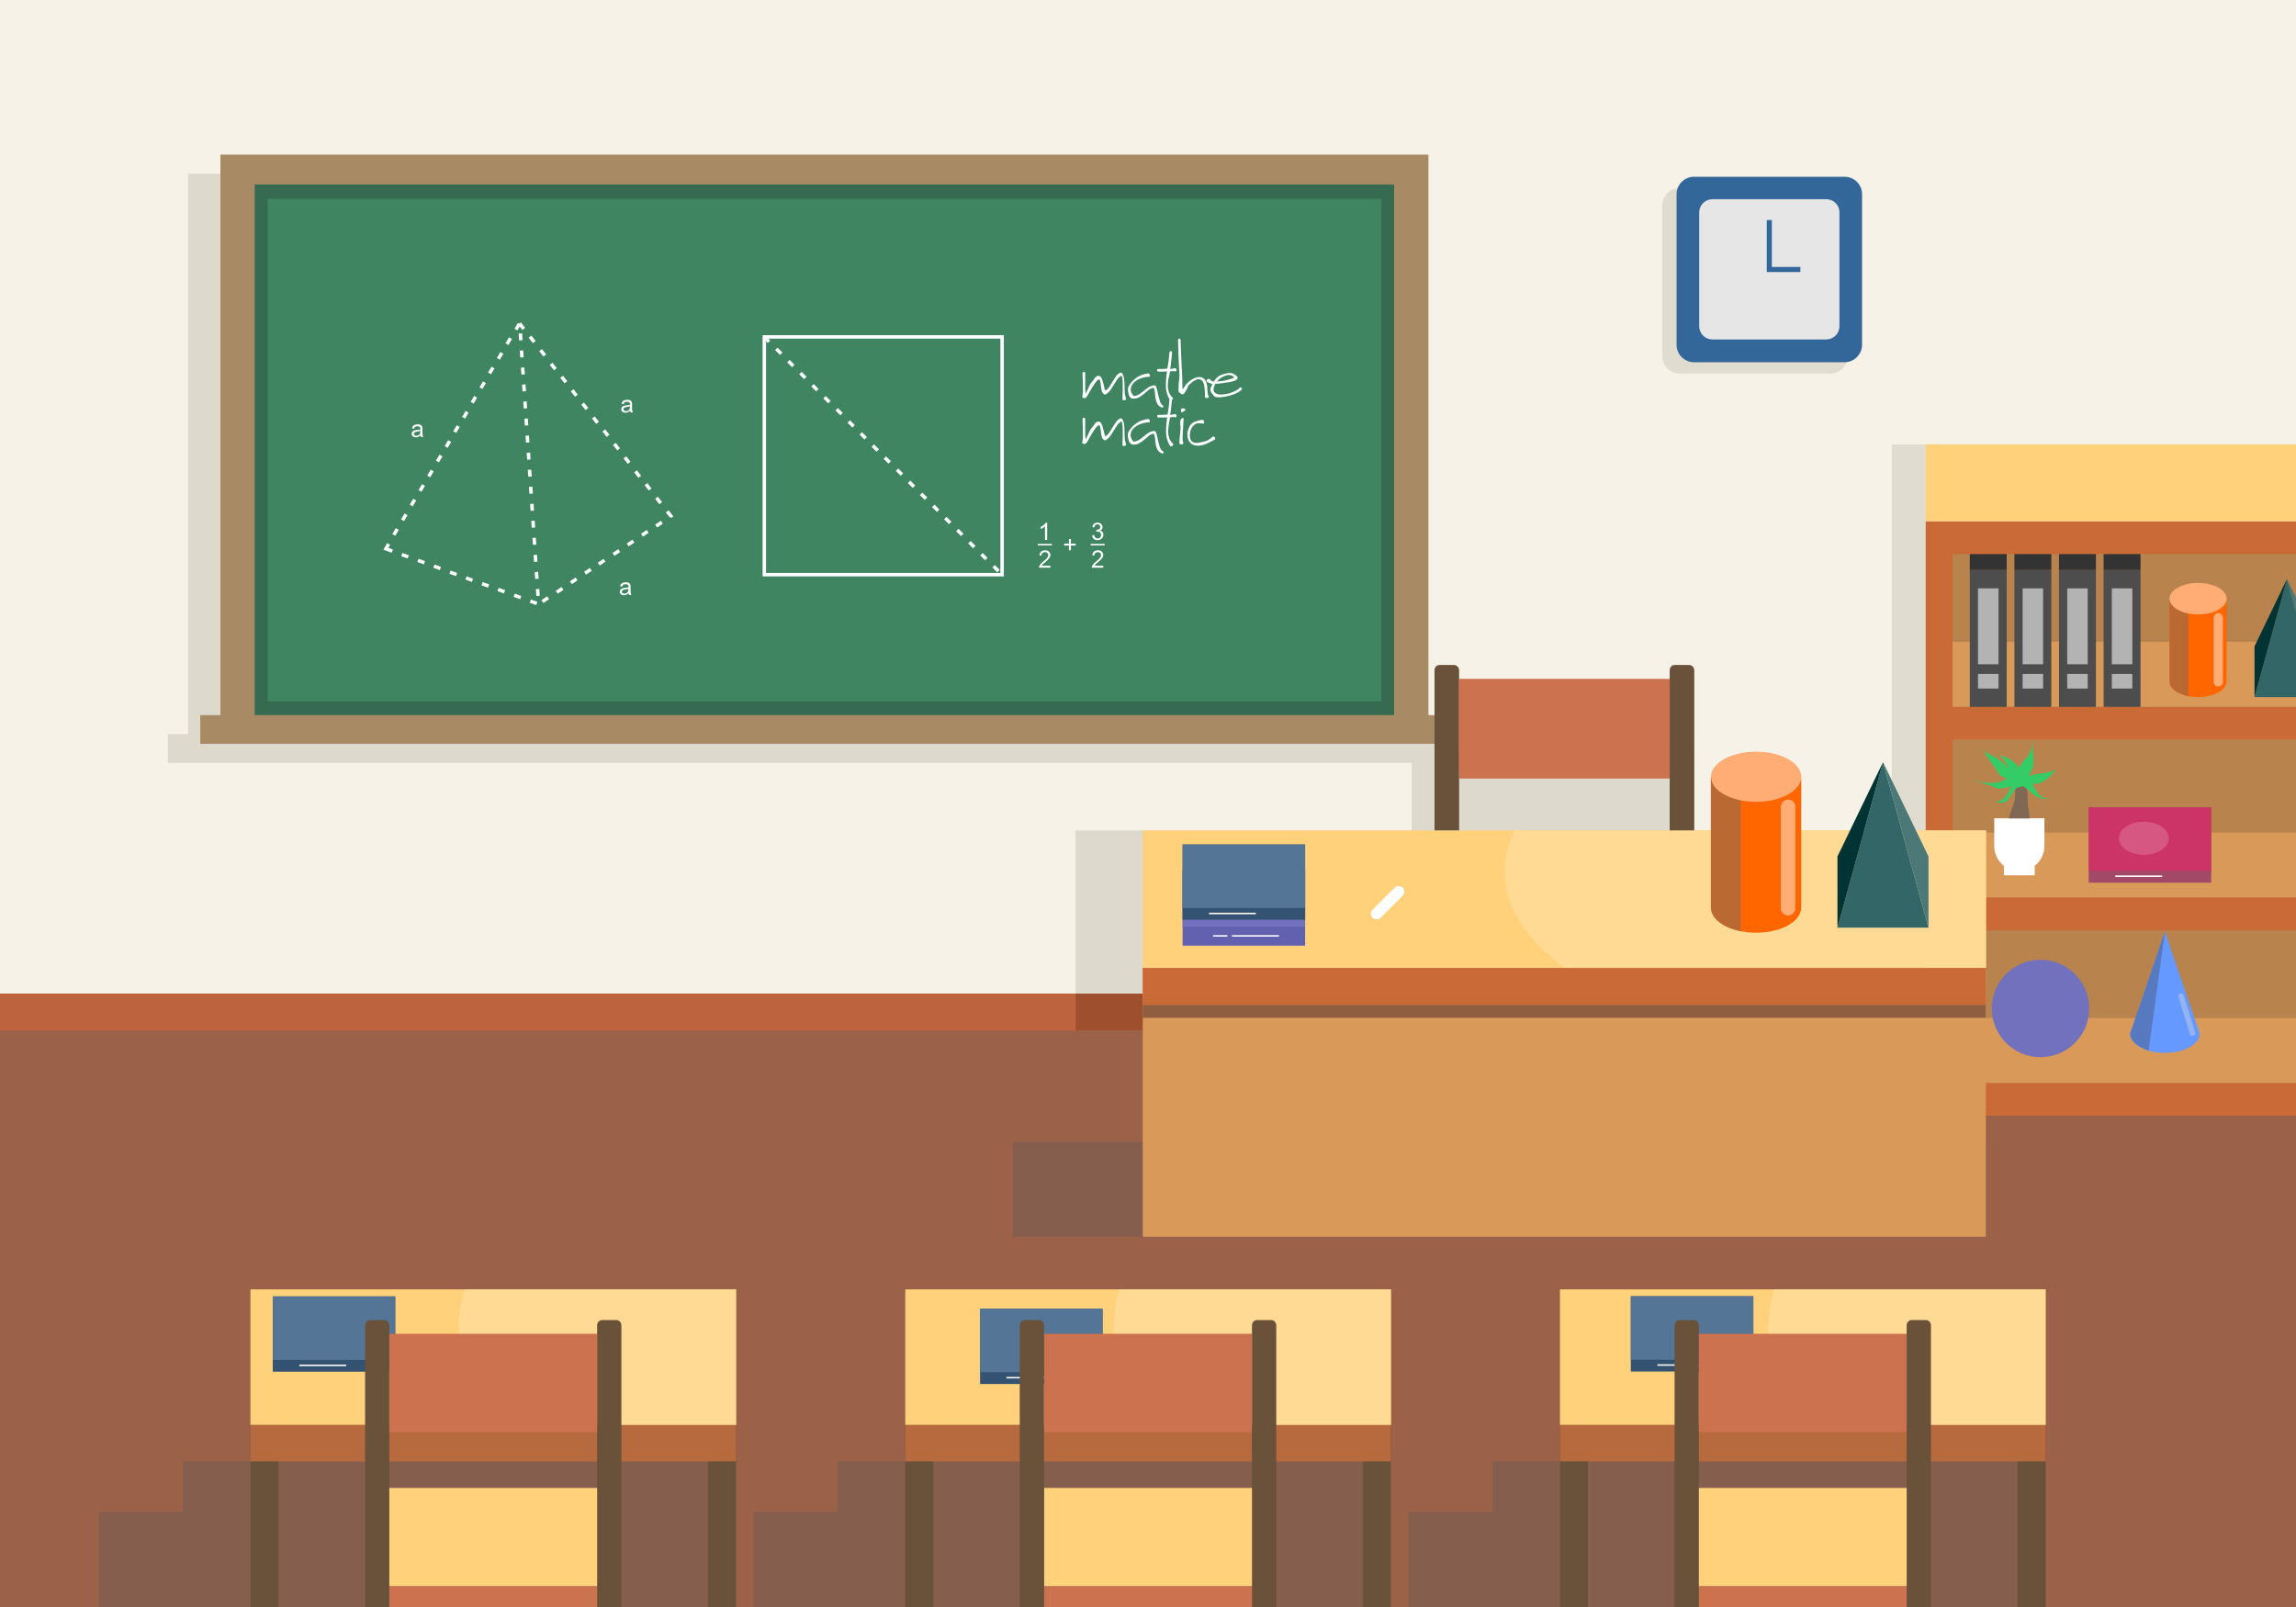 <?xml version="1.0" encoding="utf-8"?>
<!-- Generator: Adobe Illustrator 21.0.0, SVG Export Plug-In . SVG Version: 6.00 Build 0)  -->
<svg version="1.1" id="Layer_1" xmlns="http://www.w3.org/2000/svg" xmlns:xlink="http://www.w3.org/1999/xlink" x="0px" y="0px"
	 width="1400px" height="980px" viewBox="0 0 1400 980" style="enable-background:new 0 0 1400 980;" xml:space="preserve">
<style type="text/css">
	.st0{fill-rule:evenodd;clip-rule:evenodd;fill:#F6F2E7;}
	.st1{fill-rule:evenodd;clip-rule:evenodd;fill:#E0DCD0;}
	.st2{fill-rule:evenodd;clip-rule:evenodd;fill:#BD643E;}
	.st3{fill-rule:evenodd;clip-rule:evenodd;fill:#9E4F2E;}
	.st4{fill-rule:evenodd;clip-rule:evenodd;fill:#9B6149;}
	.st5{fill-rule:evenodd;clip-rule:evenodd;fill:#855E4D;}
	.st6{fill-rule:evenodd;clip-rule:evenodd;fill:#DED9CD;}
	.st7{fill-rule:evenodd;clip-rule:evenodd;fill:#A88B65;}
	.st8{fill-rule:evenodd;clip-rule:evenodd;fill:#376B51;}
	.st9{fill-rule:evenodd;clip-rule:evenodd;fill:#3F8562;}
	.st10{fill-rule:evenodd;clip-rule:evenodd;fill:#FFFFFF;}
	.st11{fill-rule:evenodd;clip-rule:evenodd;fill:#69513A;}
	.st12{fill-rule:evenodd;clip-rule:evenodd;fill:#FFD17B;}
	.st13{fill-rule:evenodd;clip-rule:evenodd;fill:#FFDA94;}
	.st14{fill-rule:evenodd;clip-rule:evenodd;fill:#B76A3E;}
	.st15{fill-rule:evenodd;clip-rule:evenodd;fill:#345373;}
	.st16{fill-rule:evenodd;clip-rule:evenodd;fill:#547596;}
	.st17{fill-rule:evenodd;clip-rule:evenodd;fill:#CC724F;}
	.st18{fill-rule:evenodd;clip-rule:evenodd;fill:#CA6A37;}
	.st19{fill-rule:evenodd;clip-rule:evenodd;fill:#B8834D;}
	.st20{fill-rule:evenodd;clip-rule:evenodd;fill:#D99959;}
	.st21{fill-rule:evenodd;clip-rule:evenodd;fill:#4D4D4D;}
	.st22{fill-rule:evenodd;clip-rule:evenodd;fill:#B3B3B3;}
	.st23{fill-rule:evenodd;clip-rule:evenodd;fill:#333333;}
	.st24{fill-rule:evenodd;clip-rule:evenodd;fill:#FF6600;}
	.st25{fill-rule:evenodd;clip-rule:evenodd;fill:#BA6932;}
	.st26{fill-rule:evenodd;clip-rule:evenodd;fill:#FFAC75;}
	.st27{fill-rule:evenodd;clip-rule:evenodd;fill:#336666;}
	.st28{fill-rule:evenodd;clip-rule:evenodd;fill:#003333;}
	.st29{fill-rule:evenodd;clip-rule:evenodd;fill:#4C7878;}
	.st30{fill-rule:evenodd;clip-rule:evenodd;fill:#6699FF;}
	.st31{fill-rule:evenodd;clip-rule:evenodd;fill:#93B2F0;}
	.st32{fill-rule:evenodd;clip-rule:evenodd;fill:#5679BF;}
	.st33{fill-rule:evenodd;clip-rule:evenodd;fill:#816854;}
	.st34{fill-rule:evenodd;clip-rule:evenodd;fill:#33CC66;}
	.st35{fill-rule:evenodd;clip-rule:evenodd;fill:#A14966;}
	.st36{fill-rule:evenodd;clip-rule:evenodd;fill:#CC3366;}
	.st37{fill-rule:evenodd;clip-rule:evenodd;fill:#D65882;}
	.st38{fill-rule:evenodd;clip-rule:evenodd;fill:#7171BD;}
	.st39{fill-rule:evenodd;clip-rule:evenodd;fill:#336699;}
	.st40{fill-rule:evenodd;clip-rule:evenodd;fill:#E6E6E6;}
	.st41{fill-rule:evenodd;clip-rule:evenodd;fill:#8F5E40;}
	.st42{fill-rule:evenodd;clip-rule:evenodd;fill:#6161B0;}
</style>
<g>
	<rect class="st0" width="1400" height="980"/>
	<path class="st1" d="M1116.1,114.7h-91.9c-5.8,0-10.6,4.8-10.6,10.6v91.9c0,5.8,4.8,10.6,10.6,10.6h91.9c5.8,0,10.6-4.8,10.6-10.6
		v-91.9C1126.8,119.4,1122,114.7,1116.1,114.7z"/>
	<rect y="605.9" class="st2" width="1400" height="28.8"/>
	<rect x="655.9" y="605.9" class="st3" width="387.4" height="22.5"/>
	<rect y="628.4" class="st4" width="1400" height="351.6"/>
	<polygon class="st5" points="111.5,922.1 60.3,922.1 60.3,980 448.8,980 448.8,922.1 448.8,891.2 111.5,891.2 	"/>
	<polygon class="st5" points="510.8,922.1 459.6,922.1 459.6,980 848,980 848,922.1 848,891.2 510.8,891.2 	"/>
	<polygon class="st5" points="910.1,922.1 858.8,922.1 858.8,980 1247.3,980 1247.3,922.1 1247.3,891.2 910.1,891.2 	"/>
	<polygon class="st6" points="851.3,105.9 114.7,105.9 114.7,447.7 102.4,447.7 102.4,465.2 114.7,465.2 851.3,465.2 863.6,465.2 
		863.6,447.7 851.3,447.7 	"/>
	<polygon class="st7" points="871,94.3 134.4,94.3 134.4,436.1 122.1,436.1 122.1,453.6 134.4,453.6 871,453.6 883.3,453.6 
		883.3,436.1 871,436.1 	"/>
	<rect x="155.3" y="112.5" class="st8" width="694.8" height="323.6"/>
	<rect x="163.2" y="121.3" class="st9" width="679" height="306.4"/>
	
		<rect x="271.1" y="269.8" transform="matrix(0.51 -0.86 0.86 0.51 -99.147 367.595)" class="st10" width="4.2" height="2.1"/>
	
		<rect x="275.3" y="347.5" transform="matrix(0.341 -0.94 0.94 0.341 -146.478 490.216)" class="st10" width="2.1" height="4.2"/>
	
		<rect x="265.8" y="278.8" transform="matrix(0.51 -0.86 0.86 0.51 -109.484 367.268)" class="st10" width="4.2" height="2.1"/>
	<rect x="265.6" y="343.9" transform="matrix(0.341 -0.94 0.94 0.341 -149.603 478.636)" class="st10" width="2.1" height="4.2"/>
	
		<rect x="255.8" y="340.4" transform="matrix(0.341 -0.94 0.94 0.341 -152.713 467.102)" class="st10" width="2.1" height="4.2"/>
	
		<rect x="260.4" y="287.7" transform="matrix(0.51 -0.86 0.86 0.51 -119.752 367.245)" class="st10" width="4.2" height="2.1"/>
	
		<rect x="255.1" y="296.7" transform="matrix(0.51 -0.86 0.86 0.51 -130.078 366.941)" class="st10" width="4.2" height="2.1"/>
	
		<rect x="249.8" y="305.6" transform="matrix(0.51 -0.86 0.86 0.51 -140.385 366.717)" class="st10" width="4.2" height="2.1"/>
	
		<rect x="294.9" y="354.6" transform="matrix(0.341 -0.94 0.94 0.341 -140.28 513.227)" class="st10" width="2.1" height="4.2"/>
	
		<rect x="292.3" y="234" transform="matrix(0.51 -0.86 0.86 0.51 -57.974 368.221)" class="st10" width="4.2" height="2.1"/>
	
		<rect x="297.6" y="225" transform="matrix(0.51 -0.86 0.86 0.51 -47.69 368.367)" class="st10" width="4.2" height="2.1"/>
	
		<rect x="285.1" y="351" transform="matrix(0.341 -0.94 0.94 0.341 -143.366 501.756)" class="st10" width="2.1" height="4.2"/>
	
		<rect x="281.7" y="251.9" transform="matrix(0.51 -0.86 0.86 0.51 -78.529 367.997)" class="st10" width="4.2" height="2.1"/>
	
		<rect x="276.4" y="260.8" transform="matrix(0.51 -0.86 0.86 0.51 -88.885 367.635)" class="st10" width="4.2" height="2.1"/>
	
		<rect x="287" y="242.9" transform="matrix(0.51 -0.86 0.86 0.51 -68.287 368.001)" class="st10" width="4.2" height="2.1"/>
	
		<rect x="323.5" y="205" transform="matrix(0.786 -0.618 0.618 0.786 -58.587 244.757)" class="st10" width="2.1" height="4.2"/>
	
		<rect x="324.7" y="327.9" transform="matrix(0.998 -6.699927e-02 6.699927e-02 0.998 -21.379 22.564)" class="st10" width="2.1" height="4.2"/>
	
		<rect x="324" y="317.5" transform="matrix(0.998 -6.692947e-02 6.692947e-02 0.998 -20.663 22.47)" class="st10" width="2.1" height="4.2"/>
	
		<rect x="323.3" y="307.2" transform="matrix(0.998 -6.693633e-02 6.693633e-02 0.998 -19.972 22.403)" class="st10" width="2.1" height="4.2"/>
	
		<rect x="325.4" y="338.3" transform="matrix(0.998 -6.679512e-02 6.679512e-02 0.998 -22.008 22.563)" class="st10" width="2.1" height="4.2"/>
	
		<rect x="326.1" y="348.7" transform="matrix(0.998 -6.682233e-02 6.682233e-02 0.998 -22.709 22.642)" class="st10" width="2.1" height="4.2"/>
	
		<rect x="302.9" y="216.1" transform="matrix(0.51 -0.86 0.86 0.51 -37.375 368.586)" class="st10" width="4.2" height="2.1"/>
	
		<rect x="400.6" y="303.2" transform="matrix(0.786 -0.618 0.618 0.786 -102.796 313.436)" class="st10" width="2.1" height="4.2"/>
	
		<rect x="329.9" y="213.2" transform="matrix(0.786 -0.618 0.618 0.786 -62.273 250.448)" class="st10" width="2.1" height="4.2"/>
	
		<rect x="316.3" y="203.3" transform="matrix(0.998 -6.722306e-02 6.722306e-02 0.998 -13.087 21.797)" class="st10" width="2.1" height="4.2"/>
	<polygon class="st10" points="237.9,332.3 236.1,331.2 233.8,335.2 238.8,337.1 239.6,335.1 236.8,334.1 	"/>
	
		<rect x="239.2" y="323.5" transform="matrix(0.51 -0.86 0.86 0.51 -160.985 366.391)" class="st10" width="4.2" height="2.1"/>
	
		<rect x="244.5" y="314.6" transform="matrix(0.51 -0.86 0.86 0.51 -150.687 366.533)" class="st10" width="4.2" height="2.1"/>
	
		<rect x="317" y="213.7" transform="matrix(0.998 -6.724273e-02 6.724273e-02 0.998 -13.787 21.874)" class="st10" width="2.1" height="4.2"/>
	<polygon class="st10" points="316.9,199.1 318.5,201.2 320.2,199.9 317.6,196.6 316.6,197.4 315.8,196.9 313.7,200.5 315.5,201.5 	
		"/>
	
		<rect x="317.7" y="224.1" transform="matrix(0.998 -6.724273e-02 6.724273e-02 0.998 -14.484 21.945)" class="st10" width="2.1" height="4.2"/>
	
		<rect x="246" y="336.8" transform="matrix(0.341 -0.94 0.94 0.341 -155.825 455.562)" class="st10" width="2.1" height="4.2"/>
	
		<rect x="324.3" y="365.3" transform="matrix(0.341 -0.94 0.94 0.341 -130.951 547.845)" class="st10" width="2.1" height="4.2"/>
	
		<rect x="368.5" y="262.3" transform="matrix(0.786 -0.618 0.618 0.786 -84.379 284.696)" class="st10" width="2.1" height="4.2"/>
	
		<rect x="364.9" y="341.6" transform="matrix(0.833 -0.553 0.553 0.833 -128.344 260.379)" class="st10" width="4.2" height="2.1"/>
	
		<rect x="373.5" y="335.9" transform="matrix(0.833 -0.554 0.554 0.833 -123.721 264.345)" class="st10" width="4.2" height="2.1"/>
	
		<rect x="355.6" y="245.9" transform="matrix(0.786 -0.618 0.618 0.786 -77.011 273.262)" class="st10" width="2.1" height="4.2"/>
	
		<rect x="374.9" y="270.5" transform="matrix(0.786 -0.618 0.618 0.786 -88.062 290.424)" class="st10" width="2.1" height="4.2"/>
	
		<rect x="356.2" y="347.4" transform="matrix(0.833 -0.554 0.554 0.833 -133.002 256.63)" class="st10" width="4.2" height="2.1"/>
	
		<rect x="362.1" y="254.1" transform="matrix(0.786 -0.618 0.618 0.786 -80.68 279.282)" class="st10" width="2.1" height="4.2"/>
	
		<rect x="349.2" y="237.7" transform="matrix(0.786 -0.618 0.618 0.786 -73.323 267.622)" class="st10" width="2.1" height="4.2"/>
	
		<rect x="399.5" y="318.6" transform="matrix(0.833 -0.554 0.554 0.833 -109.791 275.859)" class="st10" width="4.2" height="2.1"/>
	
		<rect x="394.2" y="295" transform="matrix(0.786 -0.618 0.618 0.786 -99.113 307.619)" class="st10" width="2.1" height="4.2"/>
	<polygon class="st10" points="406,312.5 408.2,315.3 408.8,315.4 409.1,315.9 410.6,314.9 407.7,311.2 	"/>
	
		<rect x="382.2" y="330.1" transform="matrix(0.833 -0.554 0.554 0.833 -119.078 268.192)" class="st10" width="4.2" height="2.1"/>
	
		<rect x="381.3" y="278.7" transform="matrix(0.786 -0.618 0.618 0.786 -91.746 296.149)" class="st10" width="2.1" height="4.2"/>
	
		<rect x="390.9" y="324.3" transform="matrix(0.833 -0.554 0.554 0.833 -114.424 271.927)" class="st10" width="4.2" height="2.1"/>
	
		<rect x="387.8" y="286.9" transform="matrix(0.786 -0.618 0.618 0.786 -95.419 302.254)" class="st10" width="2.1" height="4.2"/>
	
		<rect x="326.8" y="359.1" transform="matrix(0.998 -6.693731e-02 6.693731e-02 0.998 -23.441 22.753)" class="st10" width="2.1" height="4.2"/>
	
		<rect x="319.8" y="255.2" transform="matrix(0.998 -6.679512e-02 6.679512e-02 0.998 -16.47 22.005)" class="st10" width="2.1" height="4.2"/>
	
		<rect x="320.5" y="265.6" transform="matrix(0.998 -6.679512e-02 6.679512e-02 0.998 -17.162 22.075)" class="st10" width="2.1" height="4.2"/>
	
		<rect x="347.5" y="353.2" transform="matrix(0.833 -0.554 0.554 0.833 -137.642 252.78)" class="st10" width="4.2" height="2.1"/>
	
		<rect x="319.1" y="244.8" transform="matrix(0.998 -6.699731e-02 6.699731e-02 0.998 -15.823 22.003)" class="st10" width="2.1" height="4.2"/>
	
		<rect x="308.2" y="207.1" transform="matrix(0.51 -0.86 0.86 0.51 -27.075 368.769)" class="st10" width="4.2" height="2.1"/>
	
		<rect x="318.4" y="234.4" transform="matrix(0.998 -6.679317e-02 6.679317e-02 0.998 -15.085 21.865)" class="st10" width="2.1" height="4.2"/>
	
		<rect x="314.5" y="361.7" transform="matrix(0.341 -0.94 0.94 0.341 -134.061 536.302)" class="st10" width="2.1" height="4.2"/>
	
		<rect x="321.2" y="276" transform="matrix(0.998 -6.699731e-02 6.699731e-02 0.998 -17.906 22.213)" class="st10" width="2.1" height="4.2"/>
	
		<rect x="338.9" y="359" transform="matrix(0.833 -0.554 0.554 0.833 -142.302 249.018)" class="st10" width="4.2" height="2.1"/>
	
		<rect x="342.8" y="229.5" transform="matrix(0.786 -0.618 0.618 0.786 -69.639 261.9)" class="st10" width="2.1" height="4.2"/>
	
		<rect x="336.3" y="221.4" transform="matrix(0.786 -0.618 0.618 0.786 -65.945 256.307)" class="st10" width="2.1" height="4.2"/>
	
		<rect x="304.7" y="358.1" transform="matrix(0.341 -0.94 0.94 0.341 -137.171 524.762)" class="st10" width="2.1" height="4.2"/>
	
		<rect x="322.6" y="296.8" transform="matrix(0.998 -6.682428e-02 6.682428e-02 0.998 -19.247 22.294)" class="st10" width="2.1" height="4.2"/>
	
		<rect x="330.2" y="364.7" transform="matrix(0.833 -0.554 0.554 0.833 -146.926 245.101)" class="st10" width="4.2" height="2.1"/>
	
		<rect x="321.9" y="286.4" transform="matrix(0.998 -6.699927e-02 6.699927e-02 0.998 -18.601 22.284)" class="st10" width="2.1" height="4.2"/>
	<path class="st10" d="M257.6,263.4v-1.7c0-0.6,0-1-0.1-1.2c-0.1-0.4-0.2-0.7-0.4-0.9c-0.2-0.2-0.5-0.4-0.9-0.6
		c-0.4-0.2-0.9-0.2-1.6-0.2c-0.7,0-1.2,0.1-1.7,0.3c-0.5,0.2-0.9,0.4-1.1,0.8c-0.3,0.3-0.5,0.8-0.6,1.3l1.3,0.2
		c0.1-0.5,0.4-0.9,0.6-1.1c0.3-0.2,0.7-0.3,1.4-0.3c0.7,0,1.1,0.1,1.5,0.4c0.2,0.2,0.4,0.6,0.4,1.1c0,0,0,0.2,0,0.3
		c-0.5,0.2-1.3,0.3-2.3,0.4c-0.5,0.1-0.9,0.1-1.2,0.2c-0.3,0.1-0.7,0.2-0.9,0.4c-0.3,0.2-0.5,0.4-0.7,0.7c-0.2,0.3-0.3,0.7-0.3,1
		c0,0.6,0.2,1.2,0.7,1.6c0.5,0.4,1.1,0.6,1.9,0.6c0.5,0,1-0.1,1.4-0.3c0.4-0.2,0.9-0.5,1.4-0.9c0,0.4,0.1,0.7,0.3,1h1.4
		c-0.2-0.3-0.3-0.6-0.3-0.9C257.6,265.4,257.6,264.6,257.6,263.4z M256.3,263.2c0,0.6-0.1,1-0.2,1.3c-0.2,0.4-0.5,0.7-0.9,0.9
		c-0.4,0.2-0.8,0.3-1.3,0.3c-0.5,0-0.9-0.1-1.1-0.3c-0.3-0.2-0.4-0.5-0.4-0.9c0-0.2,0.1-0.4,0.2-0.6c0.1-0.2,0.3-0.3,0.5-0.4
		c0.2-0.1,0.6-0.2,1.1-0.3c0.9-0.1,1.7-0.3,2.1-0.5L256.3,263.2z"/>
	<path class="st10" d="M385.4,248.4v-1.7c0-0.6,0-1-0.1-1.2c-0.1-0.4-0.2-0.7-0.4-0.9c-0.2-0.2-0.5-0.4-0.9-0.6
		c-0.4-0.2-0.9-0.2-1.6-0.2c-0.7,0-1.2,0.1-1.7,0.3c-0.5,0.2-0.9,0.4-1.1,0.8c-0.3,0.3-0.5,0.8-0.6,1.3l1.3,0.2
		c0.1-0.5,0.4-0.9,0.6-1.1c0.3-0.2,0.7-0.3,1.4-0.3c0.7,0,1.1,0.1,1.5,0.4c0.2,0.2,0.4,0.6,0.4,1.1c0,0,0,0.2,0,0.3
		c-0.5,0.2-1.3,0.3-2.3,0.4c-0.5,0.1-0.9,0.1-1.2,0.2c-0.3,0.1-0.7,0.2-0.9,0.4c-0.3,0.2-0.5,0.4-0.7,0.7c-0.2,0.3-0.3,0.7-0.3,1
		c0,0.6,0.2,1.2,0.7,1.6c0.5,0.4,1.1,0.6,1.9,0.6c0.5,0,1-0.1,1.4-0.3c0.4-0.2,0.9-0.5,1.4-0.9c0,0.4,0.1,0.7,0.3,1h1.4
		c-0.2-0.3-0.3-0.6-0.3-0.9C385.4,250.4,385.4,249.6,385.4,248.4z M384.1,248.2c0,0.6-0.1,1-0.2,1.3c-0.2,0.4-0.5,0.7-0.9,0.9
		c-0.4,0.2-0.8,0.3-1.3,0.3c-0.5,0-0.9-0.1-1.1-0.3c-0.3-0.2-0.4-0.5-0.4-0.9c0-0.2,0.1-0.4,0.2-0.6c0.1-0.2,0.3-0.3,0.5-0.4
		c0.2-0.1,0.6-0.2,1.1-0.3c0.9-0.1,1.7-0.3,2.1-0.5L384.1,248.2z"/>
	<path class="st10" d="M384.5,359.7v-1.7c0-0.6,0-1-0.1-1.2c-0.1-0.4-0.2-0.7-0.4-0.9c-0.2-0.2-0.5-0.4-0.9-0.6
		c-0.4-0.2-0.9-0.2-1.6-0.2c-0.7,0-1.2,0.1-1.7,0.3c-0.5,0.2-0.9,0.4-1.1,0.8c-0.3,0.3-0.5,0.8-0.6,1.3l1.3,0.2
		c0.1-0.5,0.4-0.9,0.6-1.1c0.3-0.2,0.7-0.3,1.4-0.3c0.7,0,1.1,0.1,1.5,0.4c0.2,0.2,0.4,0.6,0.4,1.1c0,0,0,0.2,0,0.3
		c-0.5,0.2-1.3,0.3-2.3,0.4c-0.5,0.1-0.9,0.1-1.2,0.2c-0.3,0.1-0.7,0.2-0.9,0.4c-0.3,0.2-0.5,0.4-0.7,0.7c-0.2,0.3-0.3,0.7-0.3,1
		c0,0.6,0.2,1.2,0.7,1.6c0.5,0.4,1.1,0.6,1.9,0.6c0.5,0,1-0.1,1.4-0.3c0.4-0.2,0.9-0.5,1.4-0.9c0,0.4,0.1,0.7,0.3,1h1.4
		c-0.2-0.3-0.3-0.6-0.3-0.9C384.5,361.6,384.5,360.9,384.5,359.7z M383.1,359.5c0,0.6-0.1,1-0.2,1.3c-0.2,0.4-0.5,0.7-0.9,0.9
		c-0.4,0.2-0.8,0.3-1.3,0.3c-0.5,0-0.9-0.1-1.1-0.3c-0.3-0.2-0.4-0.5-0.4-0.9c0-0.2,0.1-0.4,0.2-0.6c0.1-0.2,0.3-0.3,0.5-0.4
		c0.2-0.1,0.6-0.2,1.1-0.3c0.9-0.1,1.7-0.3,2.1-0.5L383.1,359.5z"/>
	<g>
		<rect x="152.7" y="869" class="st11" width="17.1" height="111"/>
		<rect x="431.7" y="869" class="st11" width="17.1" height="111"/>
		<rect x="152.7" y="786.3" class="st12" width="296.1" height="82.7"/>
		<path class="st13" d="M279.8,810.8c0,21.5,7.7,41.5,21,58.2h148v-82.7H283.2C281,794.2,279.8,802.4,279.8,810.8z"/>
		<rect x="152.7" y="869" class="st14" width="296.1" height="22.2"/>
		<rect x="552" y="869" class="st11" width="17.1" height="111"/>
		<rect x="831" y="869" class="st11" width="17.1" height="111"/>
		<rect x="552" y="786.3" class="st12" width="296.1" height="82.7"/>
		<path class="st13" d="M679.1,810.8c0,21.5,7.7,41.5,21,58.2h148v-82.7H682.5C680.3,794.2,679.1,802.4,679.1,810.8z"/>
		<rect x="552" y="869" class="st14" width="296.1" height="22.2"/>
		<rect x="951.2" y="869" class="st11" width="17.1" height="111"/>
		<rect x="1230.2" y="869" class="st11" width="17.1" height="111"/>
		<rect x="951.2" y="786.3" class="st12" width="296.1" height="82.7"/>
		<path class="st13" d="M1078.3,810.8c0,21.5,7.7,41.5,21,58.2h148v-82.7h-165.5C1079.5,794.2,1078.3,802.4,1078.3,810.8z"/>
		<rect x="951.2" y="869" class="st14" width="296.1" height="22.2"/>
		<g>
			<rect x="166.3" y="790.6" class="st15" width="74.7" height="45.9"/>
			<rect x="166.3" y="790.6" class="st16" width="74.7" height="38.7"/>
			<rect x="182.5" y="832.2" class="st10" width="28.6" height="0.9"/>
		</g>
		<g>
			<rect x="597.6" y="798.1" class="st15" width="74.7" height="45.9"/>
			<rect x="597.6" y="798.1" class="st16" width="74.7" height="38.7"/>
			<rect x="613.7" y="839.7" class="st10" width="28.6" height="0.9"/>
		</g>
		<g>
			<rect x="994.4" y="790.5" class="st15" width="74.7" height="45.9"/>
			<rect x="994.4" y="790.5" class="st16" width="74.7" height="38.7"/>
			<rect x="1010.6" y="832" class="st10" width="28.6" height="0.9"/>
		</g>
		<g>
			<path class="st11" d="M234.2,805h-8.4c-1.8,0-3.2,1.4-3.2,3.2V980h14.8V808.2C237.4,806.4,235.9,805,234.2,805z"/>
			<rect x="237.4" y="813.4" class="st17" width="126.7" height="60"/>
			<path class="st11" d="M375.7,805h-8.4c-1.8,0-3.2,1.4-3.2,3.2V980h14.8V808.2C378.9,806.4,377.4,805,375.7,805z"/>
			<g>
				<rect x="237.4" y="907.4" class="st12" width="126.7" height="60"/>
				<rect x="237.4" y="967.4" class="st17" width="126.7" height="12.6"/>
			</g>
		</g>
		<g>
			<path class="st11" d="M633.5,805H625c-1.8,0-3.2,1.4-3.2,3.2V980h14.8V808.2C636.7,806.4,635.2,805,633.5,805z"/>
			<rect x="636.7" y="813.4" class="st17" width="126.7" height="60"/>
			<path class="st11" d="M775,805h-8.4c-1.8,0-3.2,1.4-3.2,3.2V980h14.8V808.2C778.2,806.4,776.7,805,775,805z"/>
			<g>
				<rect x="636.7" y="907.4" class="st12" width="126.7" height="60"/>
				<rect x="636.7" y="967.4" class="st17" width="126.7" height="12.6"/>
			</g>
		</g>
		<g>
			<path class="st11" d="M1032.7,805h-8.4c-1.8,0-3.2,1.4-3.2,3.2V980h14.8V808.2C1035.9,806.4,1034.5,805,1032.7,805z"/>
			<rect x="1035.9" y="813.4" class="st17" width="126.7" height="60"/>
			<path class="st11" d="M1174.2,805h-8.4c-1.8,0-3.2,1.4-3.2,3.2V980h14.8V808.2C1177.4,806.4,1176,805,1174.2,805z"/>
			<g>
				<rect x="1035.9" y="907.4" class="st12" width="126.7" height="60"/>
				<rect x="1035.9" y="967.4" class="st17" width="126.7" height="12.6"/>
			</g>
		</g>
	</g>
	<g>
		<g>
			<g>
				<path class="st10" d="M636.5,320.1c-0.5,0.5-1.2,0.9-1.9,1.2v1.3c0.4-0.1,0.9-0.4,1.4-0.7c0.5-0.3,0.9-0.6,1.2-0.9v8.3h1.3
					v-10.6h-0.8C637.4,319.2,637.1,319.6,636.5,320.1z"/>
				<rect x="632.8" y="331.7" class="st10" width="8.6" height="0.9"/>
				<path class="st10" d="M635.8,344.2c0.2-0.2,0.7-0.7,1.5-1.3c0.9-0.8,1.6-1.4,2-1.9c0.4-0.5,0.7-0.9,0.9-1.3
					c0.2-0.4,0.3-0.8,0.3-1.2c0-0.8-0.3-1.5-0.9-2.1c-0.6-0.6-1.4-0.8-2.4-0.8c-1,0-1.8,0.3-2.4,0.8c-0.6,0.5-0.9,1.3-1,2.3l1.3,0.1
					c0-0.7,0.2-1.2,0.6-1.5c0.4-0.4,0.9-0.6,1.5-0.6c0.6,0,1.1,0.2,1.4,0.5c0.4,0.4,0.6,0.8,0.6,1.3c0,0.5-0.2,1-0.6,1.6
					c-0.4,0.6-1.2,1.3-2.3,2.2c-0.7,0.6-1.3,1.1-1.7,1.6c-0.4,0.5-0.7,0.9-0.9,1.4c-0.1,0.3-0.2,0.6-0.2,0.9h7v-1.2h-5.2
					C635.4,344.7,635.6,344.4,635.8,344.2z"/>
			</g>
			<g>
				<path class="st10" d="M670.8,323.6c0.5-0.2,0.8-0.5,1.1-0.9c0.2-0.4,0.4-0.8,0.4-1.2c0-0.5-0.1-0.9-0.4-1.4
					c-0.3-0.4-0.6-0.8-1.1-1c-0.5-0.2-1-0.4-1.6-0.4c-0.8,0-1.5,0.2-2.1,0.7c-0.6,0.5-0.9,1.2-1.1,2l1.3,0.2
					c0.1-0.6,0.3-1.1,0.6-1.4c0.3-0.3,0.8-0.5,1.3-0.5c0.5,0,0.9,0.2,1.2,0.5c0.3,0.3,0.5,0.7,0.5,1.2c0,0.6-0.2,1-0.7,1.3
					c-0.4,0.3-0.9,0.4-1.5,0.4c-0.1,0-0.1,0-0.2,0l-0.1,1.1c0.4-0.1,0.7-0.1,0.9-0.1c0.6,0,1.1,0.2,1.5,0.6c0.4,0.4,0.6,0.9,0.6,1.5
					c0,0.6-0.2,1.1-0.6,1.6c-0.4,0.4-0.9,0.6-1.5,0.6c-0.5,0-1-0.2-1.3-0.5c-0.4-0.3-0.6-0.9-0.8-1.6l-1.3,0.2
					c0.1,0.9,0.4,1.6,1,2.1c0.6,0.6,1.4,0.8,2.3,0.8c1,0,1.9-0.3,2.6-1c0.7-0.6,1-1.4,1-2.3c0-0.7-0.2-1.3-0.5-1.7
					C671.9,324,671.4,323.7,670.8,323.6z"/>
				<rect x="665" y="331.7" class="st10" width="8.6" height="0.9"/>
				<path class="st10" d="M668,344.2c0.2-0.2,0.7-0.7,1.5-1.3c0.9-0.8,1.6-1.4,2-1.9c0.4-0.5,0.7-0.9,0.9-1.3
					c0.2-0.4,0.3-0.8,0.3-1.2c0-0.8-0.3-1.5-0.9-2.1c-0.6-0.6-1.4-0.8-2.4-0.8c-1,0-1.8,0.3-2.4,0.8c-0.6,0.5-0.9,1.3-1,2.3l1.3,0.1
					c0-0.7,0.2-1.2,0.6-1.5c0.4-0.4,0.9-0.6,1.5-0.6c0.6,0,1.1,0.2,1.4,0.5c0.4,0.4,0.6,0.8,0.6,1.3c0,0.5-0.2,1-0.6,1.6
					c-0.4,0.6-1.2,1.3-2.3,2.2c-0.7,0.6-1.3,1.1-1.7,1.6c-0.4,0.5-0.7,0.9-0.9,1.4c-0.1,0.3-0.2,0.6-0.2,0.9h7v-1.2h-5.2
					C667.6,344.7,667.8,344.4,668,344.2z"/>
			</g>
			<polygon class="st10" points="653,328.7 651.8,328.7 651.8,331.5 648.9,331.5 648.9,332.7 651.8,332.7 651.8,335.6 653,335.6 
				653,332.7 655.9,332.7 655.9,331.5 653,331.5 			"/>
		</g>
		<path class="st10" d="M465,204.4v147.1h147.1V204.4h-146H465z M467.1,206.5H610v142.9H467.1V206.5z"/>
		
			<rect x="510.7" y="249" transform="matrix(0.707 -0.707 0.707 0.707 -27.681 435.33)" class="st10" width="2.1" height="4.2"/>
		
			<rect x="518" y="256.4" transform="matrix(0.707 -0.707 0.707 0.707 -30.717 442.731)" class="st10" width="2.1" height="4.2"/>
		
			<rect x="525.4" y="263.7" transform="matrix(0.707 -0.707 0.707 0.707 -33.768 450.087)" class="st10" width="2.1" height="4.2"/>
		
			<rect x="503.3" y="241.6" transform="matrix(0.707 -0.707 0.707 0.707 -24.618 428.007)" class="st10" width="2.1" height="4.2"/>
		
			<rect x="488.6" y="226.9" transform="matrix(0.707 -0.707 0.707 0.707 -18.531 413.252)" class="st10" width="2.1" height="4.2"/>
		
			<rect x="481.2" y="219.6" transform="matrix(0.707 -0.707 0.707 0.707 -15.47 405.923)" class="st10" width="2.1" height="4.2"/>
		
			<rect x="473.9" y="212.2" transform="matrix(0.707 -0.707 0.707 0.707 -12.435 398.527)" class="st10" width="2.1" height="4.2"/>
		
			<rect x="532.7" y="271.1" transform="matrix(0.707 -0.707 0.707 0.707 -36.816 457.454)" class="st10" width="2.1" height="4.2"/>
		
			<rect x="495.9" y="234.3" transform="matrix(0.707 -0.707 0.707 0.707 -21.569 420.645)" class="st10" width="2.1" height="4.2"/>
		
			<rect x="466.5" y="204.8" transform="matrix(0.707 -0.707 0.707 0.707 -9.373 391.202)" class="st10" width="2.1" height="4.2"/>
		
			<rect x="584.3" y="322.6" transform="matrix(0.707 -0.707 0.707 0.707 -58.163 508.981)" class="st10" width="2.1" height="4.2"/>
		
			<rect x="540.1" y="278.4" transform="matrix(0.707 -0.707 0.707 0.707 -39.865 464.816)" class="st10" width="2.1" height="4.2"/>
		
			<rect x="591.6" y="330" transform="matrix(0.707 -0.707 0.707 0.707 -61.211 516.349)" class="st10" width="2.1" height="4.2"/>
		
			<rect x="606.4" y="344.7" transform="matrix(0.707 -0.707 0.707 0.707 -67.313 531.071)" class="st10" width="2.1" height="4.2"/>
		
			<rect x="599" y="337.3" transform="matrix(0.707 -0.707 0.707 0.707 -64.259 523.721)" class="st10" width="2.1" height="4.2"/>
		
			<rect x="576.9" y="315.3" transform="matrix(0.707 -0.707 0.707 0.707 -55.112 501.625)" class="st10" width="2.1" height="4.2"/>
		
			<rect x="569.6" y="307.9" transform="matrix(0.707 -0.707 0.707 0.707 -52.062 494.263)" class="st10" width="2.1" height="4.2"/>
		
			<rect x="554.8" y="293.2" transform="matrix(0.707 -0.707 0.707 0.707 -45.964 479.54)" class="st10" width="2.1" height="4.2"/>
		
			<rect x="547.5" y="285.8" transform="matrix(0.707 -0.707 0.707 0.707 -42.912 472.184)" class="st10" width="2.1" height="4.2"/>
		
			<rect x="562.2" y="300.5" transform="matrix(0.707 -0.707 0.707 0.707 -49.013 486.902)" class="st10" width="2.1" height="4.2"/>
	</g>
	<path class="st10" d="M685.8,238.8c-0.1-1.1-0.1-2.2-0.1-3.5c0-1.2-0.1-2.4-0.2-3.5s-0.3-2.1-0.6-2.9c-0.3-0.8-0.7-1.4-1.2-1.6
		c-0.4-0.2-0.7-0.1-1,0.1c-1,0.7-1.9,1.5-2.5,2.5c-0.7,1-1.3,2-1.9,3c-0.6,1-1.2,2-1.9,3c-0.6,1-1.4,1.7-2.3,2.3
		c-0.2-0.1-0.4-0.5-0.6-1.3c-0.2-0.8-0.4-1.6-0.6-2.5c-0.2-0.9-0.5-1.9-0.8-2.8c-0.3-0.9-0.7-1.6-1.2-2c-0.5-0.4-1.1-0.5-1.8-0.3
		c-0.7,0.2-1.5,1.1-2.4,2.5c-0.3,0.3-0.6,0.8-1.1,1.4c-0.5,0.6-0.8,1-1,1.4c-0.4,0.8-0.8,1.6-1.2,2.6c-0.4,1-0.9,1.9-1.5,2.8
		c-0.2-2-0.2-4.1-0.2-6.2c0-2.1,0-4.2,0-6.2c-0.1-0.6-0.4-0.9-0.9-0.8c-0.5,0.1-0.7,0.4-0.7,1c0,1.2,0,2.4,0.1,3.7
		c0.1,1.3,0.1,2.6,0.1,3.8c0,1.3,0,2.5,0,3.7c-0.1,1.2-0.2,2.3-0.4,3.2c0.1,0.3,0.4,0.5,1,0.6c0.5,0.1,0.9,0,1.2-0.2
		c0.5-0.5,1.1-1.4,1.7-2.6c0.7-1.3,1.4-2.5,2.2-3.8c0.8-1.3,1.6-2.4,2.3-3.4c0.8-1,1.5-1.4,2.1-1.4c0.4,0.6,0.6,1.4,0.7,2.3
		c0.1,0.9,0.2,1.8,0.3,2.7c0.1,0.9,0.3,1.7,0.6,2.5c0.3,0.8,0.8,1.3,1.6,1.7c0.2,0.1,0.4,0.1,0.6-0.1c0.2-0.2,0.4-0.3,0.6-0.4
		c1-0.6,1.8-1.5,2.5-2.5c0.6-1,1.3-2,1.9-3c0.6-1,1.2-2,1.9-3c0.6-1,1.5-1.8,2.5-2.4l0.5,0.2c0.2,0.6,0.3,1.6,0.4,2.9
		c0.1,1.3,0.1,2.6,0.1,4.1c0,1.4,0,2.8-0.1,4.1c-0.1,1.3-0.1,2.3-0.1,2.9c0,0.3,0.1,0.5,0.3,0.6c0.2,0.1,0.5,0.2,0.8,0.1
		c0.3-0.1,0.6-0.2,0.8-0.3c0.2-0.2,0.4-0.4,0.4-0.6c-0.2-0.2-0.4-0.6-0.4-1.4C685.9,240.8,685.8,239.9,685.8,238.8z"/>
	<path class="st10" d="M707.4,273.1c-0.3-1-0.7-2.1-1-3.3c-0.3-1.2-0.6-2.5-0.8-3.7c-0.3-1.2-0.6-2.2-1.1-3
		c-0.2-0.2-0.5-0.3-0.7-0.3c-1.3,0.1-2.4,0.5-3.4,1.1c-1,0.6-1.9,1.4-2.9,2.1c-0.9,0.8-1.9,1.5-2.9,2.2c-1,0.7-2.2,1-3.5,1.1
		c-1.3-1.6-1.9-3-1.7-4.4c0.1-1.4,0.7-2.6,1.8-3.7c1.1-1.1,2.4-1.9,4.1-2.6c1.7-0.6,3.4-1,5.1-1c0.3,0,0.5-0.1,0.6-0.3
		c0.1-0.2,0.2-0.5,0.1-0.7c-0.1-0.3-0.2-0.5-0.3-0.7c-0.2-0.2-0.4-0.3-0.6-0.4c-5.4,0.6-9.4,3.3-12.1,7.9c-0.3,0.4-0.4,1.1-0.4,1.9
		c0,0.8,0.1,1.7,0.3,2.5c0.2,0.9,0.5,1.6,1,2.3c0.5,0.6,1.1,1,1.8,1c1.6,0.1,2.9-0.2,4-0.9c1.1-0.6,2.1-1.4,3.1-2.2
		c0.9-0.8,1.8-1.6,2.7-2.3c0.9-0.7,1.8-1.1,2.9-1.2c0.5,0.9,0.8,1.8,0.8,3c0.1,1.1,0.2,2.3,0.4,3.4c0.2,1.2,0.5,2.2,1,3.2
		c0.5,1,1.4,1.8,2.7,2.4c0.5,0.2,0.8,0.1,1-0.3c0.2-0.4,0.1-0.7-0.3-1C708.3,274.8,707.8,274.1,707.4,273.1z"/>
	<path class="st10" d="M713.4,226.6c0.4-0.1,0.8-0.1,1-0.2c0.2-0.1,0.5-0.1,0.7-0.1c0.2,0,0.5,0,0.7,0c0.3,0,0.6,0.1,1,0.2
		c0.5-0.2,0.7-0.6,0.6-1.1c-0.1-0.5-0.4-0.8-0.8-0.9c-0.4,0.1-0.8,0.2-1,0.2c-0.2,0.1-0.4,0.1-0.6,0.1c-0.2,0-0.3,0.1-0.6,0.1
		c-0.2,0-0.5,0.1-0.9,0.1c0.3-1.6,0.5-3.3,0.7-5.2c0.2-1.9,0.4-3.6,0.5-4.9c-0.1-0.5-0.3-0.7-0.7-0.8c-0.4,0-0.7,0.2-0.9,0.6
		c-0.1,1.4-0.3,3.1-0.5,4.9c-0.2,1.8-0.5,3.6-0.8,5.2c-0.9,0.1-1.8,0.2-2.8,0.2c-1,0-1.9,0-2.8,0c-0.5,0.1-0.7,0.4-0.7,0.8
		c0,0.4,0.2,0.7,0.7,0.8c0.9,0,1.8,0,2.7,0c0.9,0,1.7,0,2.7-0.1c-0.5,3.2-0.7,6.2-0.7,9.1c0,2.7,0.8,5.4,2.2,8
		c-0.1,1.2-0.3,2.5-0.4,4c-0.2,1.8-0.5,3.6-0.8,5.2c-0.9,0.1-1.8,0.2-2.8,0.2c-1,0-1.9,0-2.8,0c-0.5,0.1-0.7,0.4-0.7,0.8
		c0,0.4,0.2,0.7,0.7,0.8c0.9,0,1.8,0,2.7,0c0.9,0,1.7,0,2.7-0.1c-0.5,3.2-0.7,6.2-0.7,9.1c0,2.8,0.8,5.6,2.4,8.3
		c0.2,0.2,0.4,0.3,0.6,0.3c0.3,0,0.5-0.1,0.8-0.2c0.2-0.2,0.4-0.4,0.5-0.6c0.1-0.3,0.1-0.5,0-0.8c-1.1-1-1.8-2-2.3-3.2
		c-0.4-1.2-0.7-2.5-0.7-3.8c0-1.4,0.1-2.8,0.3-4.3c0.2-1.5,0.5-3.1,0.8-4.7c0.4-0.1,0.8-0.1,1-0.2c0.2-0.1,0.5-0.1,0.7-0.1
		c0.2,0,0.5,0,0.7,0c0.3,0,0.6,0.1,1,0.2c0.5-0.2,0.7-0.6,0.6-1.1c-0.1-0.5-0.4-0.8-0.8-0.9c-0.4,0.1-0.8,0.2-1,0.2
		c-0.2,0.1-0.4,0.1-0.6,0.1c-0.2,0-0.3,0.1-0.6,0.1c-0.2,0-0.5,0.1-0.9,0.1c0.3-1.6,0.5-3.3,0.7-5.2c0.2-1.4,0.3-2.7,0.4-3.8
		c0.2-0.2,0.4-0.4,0.5-0.6c0.1-0.3,0.1-0.5,0-0.8c-1.1-1-1.8-2-2.3-3.2c-0.4-1.2-0.7-2.5-0.7-3.8c0-1.4,0.1-2.8,0.3-4.3
		C712.9,229.7,713.2,228.2,713.4,226.6z"/>
	<path class="st10" d="M685.8,266.7c-0.1-1.1-0.1-2.2-0.1-3.5c0-1.2-0.1-2.4-0.2-3.5s-0.3-2.1-0.6-2.9c-0.3-0.8-0.7-1.4-1.2-1.6
		c-0.4-0.2-0.7-0.1-1,0.1c-1,0.7-1.9,1.5-2.5,2.5c-0.7,1-1.3,2-1.9,3c-0.6,1-1.2,2-1.9,3c-0.6,1-1.4,1.7-2.3,2.3
		c-0.2-0.1-0.4-0.5-0.6-1.3c-0.2-0.8-0.4-1.6-0.6-2.5c-0.2-0.9-0.5-1.9-0.8-2.8c-0.3-0.9-0.7-1.6-1.2-2c-0.5-0.4-1.1-0.5-1.8-0.3
		c-0.7,0.2-1.5,1.1-2.4,2.5c-0.3,0.3-0.6,0.8-1.1,1.4c-0.5,0.6-0.8,1-1,1.4c-0.4,0.8-0.8,1.6-1.2,2.6c-0.4,1-0.9,1.9-1.5,2.8
		c-0.2-2-0.2-4.1-0.2-6.2c0-2.1,0-4.2,0-6.2c-0.1-0.6-0.4-0.9-0.9-0.8c-0.5,0.1-0.7,0.4-0.7,1c0,1.2,0,2.4,0.1,3.7
		c0.1,1.3,0.1,2.6,0.1,3.8c0,1.3,0,2.5,0,3.7c-0.1,1.2-0.2,2.3-0.4,3.2c0.1,0.3,0.4,0.5,1,0.6c0.5,0.1,0.9,0,1.2-0.2
		c0.5-0.5,1.1-1.4,1.7-2.6c0.7-1.3,1.4-2.5,2.2-3.8c0.8-1.3,1.6-2.4,2.3-3.4c0.8-1,1.5-1.4,2.1-1.4c0.4,0.6,0.6,1.4,0.7,2.3
		c0.1,0.9,0.2,1.8,0.3,2.7c0.1,0.9,0.3,1.7,0.6,2.5c0.3,0.8,0.8,1.3,1.6,1.7c0.2,0.1,0.4,0.1,0.6-0.1c0.2-0.2,0.4-0.3,0.6-0.4
		c1-0.6,1.8-1.5,2.5-2.5c0.6-1,1.3-2,1.9-3c0.6-1,1.2-2,1.9-3c0.6-1,1.5-1.8,2.5-2.4l0.5,0.2c0.2,0.6,0.3,1.6,0.4,2.9
		c0.1,1.3,0.1,2.6,0.1,4.1c0,1.4,0,2.8-0.1,4.1c-0.1,1.3-0.1,2.3-0.1,2.9c0,0.3,0.1,0.5,0.3,0.6c0.2,0.1,0.5,0.2,0.8,0.1
		c0.3-0.1,0.6-0.2,0.8-0.3c0.2-0.2,0.4-0.4,0.4-0.6c-0.2-0.2-0.4-0.6-0.4-1.4C685.9,268.7,685.8,267.8,685.8,266.7z"/>
	<path class="st10" d="M688.9,242.1c0.5,0.6,1.1,1,1.8,1c1.6,0.1,2.9-0.2,4-0.9c1.1-0.6,2.1-1.4,3.1-2.2c0.9-0.8,1.8-1.6,2.7-2.3
		c0.9-0.7,1.8-1.1,2.9-1.2c0.5,0.9,0.8,1.8,0.8,3c0.1,1.1,0.2,2.3,0.4,3.4c0.2,1.2,0.5,2.2,1,3.2c0.5,1,1.4,1.8,2.7,2.4
		c0.5,0.2,0.8,0.1,1-0.3c0.2-0.4,0.1-0.7-0.3-1c-0.6-0.3-1.1-1-1.5-1.9c-0.3-1-0.7-2.1-1-3.3c-0.3-1.2-0.6-2.5-0.8-3.7
		c-0.3-1.2-0.6-2.2-1.1-3c-0.2-0.2-0.5-0.3-0.7-0.3c-1.3,0.1-2.4,0.5-3.4,1.1c-1,0.6-1.9,1.4-2.9,2.1c-0.9,0.8-1.9,1.5-2.9,2.2
		c-1,0.7-2.2,1-3.5,1.1c-1.3-1.6-1.9-3-1.7-4.4c0.1-1.4,0.7-2.6,1.8-3.7c1.1-1.1,2.4-1.9,4.1-2.6c1.7-0.6,3.4-1,5.1-1
		c0.3,0,0.5-0.1,0.6-0.3c0.1-0.2,0.2-0.5,0.1-0.7c-0.1-0.3-0.2-0.5-0.3-0.7c-0.2-0.2-0.4-0.3-0.6-0.4c-5.4,0.6-9.4,3.3-12.1,7.9
		c-0.3,0.4-0.4,1.1-0.4,1.9c0,0.8,0.1,1.7,0.3,2.5C688.2,240.7,688.5,241.4,688.9,242.1z"/>
	<path class="st10" d="M756,236.4c-0.5,0.6-1.3,1.3-2.4,1.8c-1.1,0.6-2.3,1.1-3.5,1.5c-1.3,0.4-2.6,0.7-3.9,0.8
		c-1.3,0.2-2.5,0.1-3.5-0.1c-1-0.2-1.7-0.7-2.3-1.4c-0.5-0.7-0.6-1.7-0.2-3c0.2-0.6,0.5-1.3,1-2c0.3,0,0.6,0,0.9,0
		c0.3,0,0.6,0,1-0.1c1.5-0.1,3-0.3,4.6-0.6c0.4-0.1,0.9-0.1,1.5-0.2c0.6-0.1,1.3-0.2,2-0.4c0.7-0.2,1.3-0.4,1.8-0.6
		c0.6-0.2,1-0.6,1.3-0.9c0.4-0.4,0.4-0.9,0.2-1.3c-0.3-0.5-0.7-0.9-1.2-1.2c-0.5-0.4-1.1-0.7-1.7-0.9c-0.6-0.2-1-0.4-1.4-0.4
		c-1.9,0.1-3.8,0.6-5.7,1.3c-1.9,0.8-3.3,2.1-4.4,4c-0.8-0.1-1.3-0.3-1.5-0.6c-0.2-0.3-0.6-0.7-1.3-1c-0.3-0.1-0.5-0.1-0.8,0
		c-0.2,0.1-0.4,0.3-0.6,0.5c-0.1,0.2-0.2,0.4-0.2,0.7c0,0.2,0.1,0.4,0.4,0.6c0.8,0.4,1.3,0.6,1.6,0.8c0.3,0.1,0.9,0.3,1.6,0.4
		c-0.4,0.8-0.8,1.6-1.1,2.5c-0.3,0.9-0.2,1.8,0.2,2.5c0.2,0.4,0.5,0.8,0.9,1.2c0.4,0.4,0.7,0.8,1,1.2c0.3,0.4,0.8,0.6,1.6,0.7
		c0.8,0.1,1.8,0.1,2.9,0c1.1-0.1,2.3-0.3,3.5-0.6c1.3-0.3,2.5-0.6,3.6-1c1.2-0.4,2.2-0.9,3.1-1.4c0.9-0.5,1.6-1,2.1-1.6
		c0.2-0.4,0.2-0.8-0.1-1.1C756.7,236.1,756.4,236.1,756,236.4z M744.5,230.4c1-0.6,1.9-1.1,2.9-1.4c1-0.3,1.9-0.4,2.9-0.2
		c0.9,0.2,1.7,0.7,2.3,1.5c-1.1,0.5-2.6,1-4.6,1.5c-2,0.5-4,0.8-6,0.8C742.7,231.8,743.6,231.1,744.5,230.4z"/>
	<path class="st10" d="M739.7,266.2h-0.2c-1,0.9-1.8,1.5-2.4,1.9c-0.6,0.4-1.2,0.7-1.8,0.9c-0.6,0.2-1.1,0.3-1.6,0.4
		c-0.5,0.1-1.2,0.2-1.8,0.4c-0.4,0.1-0.8,0.2-1.2,0.2c-0.4,0.1-0.7,0.1-1,0.1c-1.6,0-2.6-0.4-3.3-1.3c-0.6-0.9-0.9-1.9-0.9-3.2
		c0-2.1,0.5-3.9,1.6-5.3c1-1.4,2.2-2.2,3.6-2.2c0.6,0,1.1,0,1.6,0.1c0.5,0.1,0.9,0.1,1.2,0.1c0.4,0,0.7-0.1,0.7-0.4v-0.4
		c-0.1-0.3-0.2-0.6-0.2-0.9c-0.1-0.3-0.1-0.4-0.2-0.4c-0.1,0-0.1,0-0.2,0.1c0-0.1-0.2-0.2-0.5-0.2c-0.6,0-1.4,0.1-2.4,0.4
		c-1,0.3-1.8,0.5-2.3,0.7c-1.3,0.5-2.4,1.6-3.2,3.1c-0.8,1.6-1.2,3.2-1.2,4.8c0,0.9,0.1,1.7,0.4,2.5c0.2,0.8,0.6,1.5,1.1,2.1
		c0.5,0.6,1.1,1.1,1.9,1.5c0.8,0.4,1.7,0.6,2.8,0.6c1.8,0,3.6-0.4,5.5-1.2c1.8-0.8,3.5-1.7,5.1-2.6c0.2-0.2,0.2-0.3,0.2-0.6
		c0-0.3-0.1-0.6-0.4-0.9C740.3,266.3,740,266.2,739.7,266.2z"/>
	<path class="st10" d="M725.1,234.6c1.2-1.1,2.3-2,3.4-2.6c1.1-0.6,2-0.9,2.9-0.7c0.8,0.1,1.5,0.6,2.1,1.5c0.5,0.9,0.9,2.2,1,4.1
		c0.1,0.7,0.2,1.6,0.2,2.6c0,1,0,1.9,0,2.7c0.1,0.2,0.2,0.4,0.5,0.4c0.3,0.1,0.5,0.1,0.8,0.1c0.3,0,0.5-0.1,0.7-0.2
		c0.2-0.1,0.3-0.3,0.4-0.6c0-0.3,0-0.5-0.1-0.5c-0.1,0-0.2-0.1-0.3-0.3c-0.1-0.2-0.2-0.6-0.3-1.2c-0.1-0.6-0.2-1.6-0.2-3.1
		c-0.1-2.1-0.5-3.7-1.2-4.8c-0.7-1.1-1.6-1.8-2.8-2c-1.1-0.2-2.4,0-3.8,0.6c-1.4,0.6-2.9,1.6-4.3,2.9c-0.8,0.8-1.3,1.4-1.6,2
		c-0.3,0.6-0.8,1.2-1.5,1.9c0-5.1-0.2-10.1-0.5-15.1c-0.3-5-0.5-10-0.6-15c-0.1-0.6-0.4-0.9-0.9-0.8c-0.5,0.1-0.7,0.4-0.7,1
		c0.1,3.2,0.2,6.4,0.3,9.6c0.1,3.2,0.3,6.4,0.5,9.6c0.1,1,0.1,2.2,0,3.6c-0.1,1.4-0.3,2.7-0.4,4c-0.1,1.3-0.1,2.4-0.1,3.4
		c0,1,0.2,1.6,0.6,1.8c0.3,0.2,0.7,0.4,1.1,0.7c0.4,0.3,0.7,0.4,1,0.3c0.5-0.3,0.9-0.7,1.2-1.2c0.3-0.5,0.6-1,0.9-1.6
		c0.3-0.6,0.6-1.1,0.9-1.6C724.3,235.5,724.6,235,725.1,234.6z"/>
	<path class="st10" d="M721.9,249.1h-1.1c-0.5,0.1-0.7,0.5-0.7,1.2c0,0.7,0.3,1.1,0.8,1.2l1-0.8c0.6-0.1,0.9-0.4,0.9-0.8
		C722.8,249.5,722.5,249.2,721.9,249.1z"/>
	<path class="st10" d="M721.7,255.5c0-0.3-0.1-0.5-0.2-0.6c-0.1-0.1-0.3,0-0.5,0.1c-0.2,0.1-0.4,0.3-0.6,0.4
		c-0.2,0.2-0.4,0.4-0.5,0.6c-0.3,0.8-0.3,1.8-0.2,2.9c0.2,1.1,0.2,2.1,0.1,3c-0.1,1.4-0.2,2.7-0.4,4.1c-0.1,1.3-0.2,2.7-0.3,4.1
		c0,0.3,0.1,0.5,0.4,0.6c0.2,0.2,0.5,0.3,0.8,0.3c0.3,0,0.6,0,0.8-0.2c0.3-0.1,0.4-0.3,0.5-0.6c-0.4-0.7-0.6-2.2-0.5-4.5
		C721.2,263.4,721.4,260,721.7,255.5z"/>
	<g>
		<rect x="1153.5" y="271" class="st1" width="246.5" height="334.9"/>
		<rect x="1174.2" y="317.9" class="st18" width="225.8" height="362.5"/>
		<rect x="1174.2" y="271" class="st12" width="225.8" height="46.9"/>
		<rect x="1190.6" y="337.9" class="st19" width="209.4" height="93.1"/>
		<rect x="1190.6" y="451" class="st19" width="209.4" height="96.2"/>
		<rect x="1190.6" y="567.3" class="st19" width="209.4" height="93.1"/>
		<rect x="1190.6" y="391.4" class="st20" width="209.4" height="39.6"/>
		<g>
			<rect x="1201.1" y="347.6" class="st21" width="22.5" height="83.5"/>
			<g>
				<rect x="1206.1" y="358.8" class="st22" width="12.5" height="46.3"/>
				<rect x="1206.1" y="411" class="st22" width="12.5" height="8.9"/>
			</g>
			<rect x="1201.1" y="337.9" class="st23" width="22.5" height="9.7"/>
		</g>
		<g>
			<rect x="1228.3" y="347.6" class="st21" width="22.5" height="83.5"/>
			<g>
				<rect x="1233.3" y="358.8" class="st22" width="12.5" height="46.3"/>
				<rect x="1233.3" y="411" class="st22" width="12.5" height="8.9"/>
			</g>
			<rect x="1228.3" y="337.9" class="st23" width="22.5" height="9.7"/>
		</g>
		<g>
			<rect x="1255.5" y="347.6" class="st21" width="22.5" height="83.5"/>
			<g>
				<rect x="1260.5" y="358.8" class="st22" width="12.5" height="46.3"/>
				<rect x="1260.5" y="411" class="st22" width="12.5" height="8.9"/>
			</g>
			<rect x="1255.5" y="337.9" class="st23" width="22.5" height="9.7"/>
		</g>
		<g>
			<rect x="1282.7" y="347.6" class="st21" width="22.5" height="83.5"/>
			<g>
				<rect x="1287.7" y="358.8" class="st22" width="12.5" height="46.3"/>
				<rect x="1287.7" y="411" class="st22" width="12.5" height="8.9"/>
			</g>
			<rect x="1282.7" y="337.9" class="st23" width="22.5" height="9.7"/>
		</g>
		<rect x="1190.6" y="507.7" class="st20" width="209.4" height="39.6"/>
		<rect x="1190.6" y="620.8" class="st20" width="209.4" height="39.6"/>
		<g>
			<path class="st24" d="M1322.9,415.5c0,5.3,7.8,9.6,17.4,9.6c9.6,0,17.4-4.3,17.4-9.6v-50.4h-34.7V415.5z"/>
			<path class="st25" d="M1322.9,415.5c0,4.2,4.8,7.7,11.5,9.1v-59.5h-11.5V415.5z"/>
			<ellipse class="st26" cx="1340.3" cy="365.1" rx="17.4" ry="9.6"/>
			<path class="st26" d="M1352.6,373.9c-1.5,0-2.8,1.2-2.8,2.8v39.1c0,1.5,1.2,2.8,2.8,2.8c1.5,0,2.8-1.2,2.8-2.8v-39.1
				C1355.3,375.1,1354.1,373.9,1352.6,373.9z"/>
		</g>
		<g>
			<polygon class="st27" points="1374.7,425.1 1400,425.1 1400,373.2 1394.5,353.1 			"/>
			<polygon class="st28" points="1374.7,425.1 1394.5,353.1 1374.7,394.2 			"/>
			<polygon class="st29" points="1400,373.2 1400,364.5 1394.5,353.1 			"/>
		</g>
		<g>
			<path class="st30" d="M1298.9,630.3c0,6.5,9.5,11.8,21.2,11.8c11.7,0,21.2-5.3,21.2-11.8l-21.2-62.2L1298.9,630.3z"/>
			<path class="st31" d="M1331.5,606.9c-0.3-0.9-1.2-1.4-2.1-1.1h0c-0.9,0.3-1.4,1.2-1.1,2.1l7,22.7c0.3,0.9,1.2,1.4,2.1,1.1h0
				c0.9-0.3,1.4-1.2,1.1-2.1L1331.5,606.9z"/>
			<path class="st32" d="M1310.1,640.6l10-72.6l-21.2,62.2C1298.9,634.8,1303.4,638.6,1310.1,640.6z"/>
		</g>
		<g>
			<path class="st10" d="M1216,516c0,4.9,2.3,9.2,5.9,12v5.8h18.8V528c3.6-2.8,5.9-7.2,5.9-12v-17H1216V516z"/>
			<path class="st33" d="M1228,474c1.8,2.9,0.6,7.9,0.7,11.4c0.1,4.1-3,9.3-3.7,13.7h12.6c0.1-2.9-1.3-6.9-1.2-10.9
				C1236.9,471.7,1227.9,473.9,1228,474z"/>
			<path class="st34" d="M1214.5,487.6c0.2,0.1,0.9,0.5,1.2,0.6c0.1,0,0.3,0.1,0.4,0.1C1214.8,487.7,1213.8,487.1,1214.5,487.6z"/>
			<path class="st34" d="M1250,486.9c0.2,0,0.4,0,0.4,0C1250.4,486.9,1250.2,486.9,1250,486.9z"/>
			<path class="st34" d="M1241,478c5.5,0.4,12.9-8.2,12.2-9c-0.7,2-9.9,3-11.8,3.1c-1,0.1-2.8,0.6-4.6,1.4c1.1-1.7,1.3-3,2.1-4
				c2-2.5,0.4-14.7,0.2-18.4c0.2,5.2-0.7,8.4-4.5,12.2c-1.3,1.3-1.2,1.4-2.2,2.7c-0.6,0.8-1.1,1.5-1.5,2.1
				c-2.6-4.7-11.4-8.3-11.8-7.4c1.6,0,4.1,4.6,5.6,7.7c-0.9-0.7-1.8-1.6-2.9-2.7c-4.9-4.9-10.7-5.8-12.5-8.4c-3-4.2,4.8,8,6.3,9.7
				c3.4,3.9,1.8,5.7,8.7,8.2c-1.2,0.2-2.4,0.5-3.8,1.2c-3,1.5-9,1.3-12.3,0.4c-9-2.2-6.7-2.1,6.2,2.6c2.5,0.9,3.8,2.1,7.6,1.1
				c0.8-0.2,2.7-0.6,4.4-0.9c-1,1.6-1.9,3.8-2.7,5c-1.8,2.7-4.2,4.7-7.5,3.8c1.1,0.5,2.6,1.1,3.5,1.1c3.7,0,4.3-1.1,5.9-3.7
				c0.7-1.2,3.4-5.4,4.8-5.6c0.5-0.1,1.9-0.4,3.1-0.8c1.2,0.7,2.5,1.4,3.1,2.1c2.6,2.8,5.7,4.8,9.5,5.7c0.4,0.1,3-0.1,4.1-0.1
				c-0.5,0-1.2,0-1.3,0c-7.2-1.1-7.4-6.2-9.5-8.8C1240,478,1240.6,478,1241,478z"/>
		</g>
		<g>
			<rect x="1273.6" y="492.4" class="st35" width="74.7" height="45.9"/>
			<rect x="1289.8" y="533.9" class="st10" width="28.6" height="0.9"/>
			<g>
				<rect x="1273.6" y="492.4" class="st36" width="74.7" height="38.7"/>
				<ellipse class="st37" cx="1307.2" cy="511.2" rx="15.2" ry="10.1"/>
			</g>
		</g>
		<circle class="st38" cx="1244.2" cy="615" r="29.7"/>
	</g>
	<g>
		<path class="st39" d="M1124.8,107.8h-91.9c-5.8,0-10.6,4.8-10.6,10.6v91.9c0,5.8,4.8,10.6,10.6,10.6h91.9
			c5.8,0,10.6-4.8,10.6-10.6v-91.9C1135.4,112.6,1130.7,107.8,1124.8,107.8z"/>
		<path class="st40" d="M1113.6,121.5h-69.5c-4.4,0-8,3.6-8,8v69.5c0,4.4,3.6,8,8,8h69.5c4.4,0,8-3.6,8-8v-69.5
			C1121.7,125.2,1118.1,121.5,1113.6,121.5z"/>
		<polygon class="st39" points="1080.4,134.2 1077.3,134.2 1077.3,165.9 1097.8,165.9 1097.8,162.8 1080.4,162.8 		"/>
	</g>
	<path class="st6" d="M860.8,506.4h-205v99.5c125.7,0,251.5,0,377.2,0V453.6H860.8V506.4z"/>
	<rect x="617.7" y="696.3" class="st5" width="593.3" height="57.9"/>
	<rect x="696.8" y="590.3" class="st20" width="514.1" height="163.9"/>
	<rect x="696.8" y="506.4" class="st12" width="514.1" height="83.8"/>
	<path class="st13" d="M917.5,531.3c0,21.8,13.4,42,36.5,59h257v-83.8H923.5C919.6,514.4,917.5,522.7,917.5,531.3z"/>
	<rect x="696.8" y="590.3" class="st18" width="514.1" height="22.5"/>
	<rect x="696.8" y="612.8" class="st41" width="514.1" height="7.9"/>
	<g>
		<path class="st11" d="M886.4,405.5h-8.5c-1.8,0-3.2,1.5-3.2,3.2v97.7h15v-97.7C889.7,407,888.2,405.5,886.4,405.5z"/>
		<rect x="889.7" y="414" class="st17" width="128.4" height="60.8"/>
		<path class="st11" d="M1029.8,405.5h-8.5c-1.8,0-3.2,1.5-3.2,3.2v97.7h15v-97.7C1033.1,407,1031.6,405.5,1029.8,405.5z"/>
	</g>
	<rect x="721.1" y="530.8" class="st42" width="74.7" height="45.9"/>
	<rect x="721.1" y="530.8" class="st38" width="74.7" height="34.4"/>
	<rect x="751.2" y="570.3" class="st10" width="28.6" height="0.9"/>
	<rect x="739.7" y="570.3" class="st10" width="8.7" height="0.9"/>
	<g>
		<rect x="721.1" y="515" class="st15" width="74.7" height="45.9"/>
		<rect x="721.1" y="515" class="st16" width="74.7" height="38.7"/>
		<rect x="737.2" y="556.6" class="st10" width="28.6" height="0.9"/>
	</g>
	<path class="st24" d="M1043.3,553.5c0,8.4,12.3,15.3,27.5,15.3s27.5-6.8,27.5-15.3v-79.8h-55.1V553.5z"/>
	<path class="st25" d="M1043.3,553.5c0,6.6,7.6,12.3,18.2,14.4v-94.2h-18.2V553.5z"/>
	<ellipse class="st26" cx="1070.8" cy="473.7" rx="27.5" ry="15.3"/>
	<g>
		<polygon class="st27" points="1120.4,565.7 1175.9,565.7 1148.2,464.8 		"/>
		<polygon class="st28" points="1120.4,565.7 1148.2,464.8 1120.4,522.3 		"/>
		<polygon class="st29" points="1175.9,565.7 1175.9,522.3 1148.2,464.8 		"/>
	</g>
	<path class="st26" d="M1090.3,487.6c-2.4,0-4.4,2-4.4,4.4v61.9c0,2.4,2,4.4,4.4,4.4c2.4,0,4.4-2,4.4-4.4v-61.9
		C1094.7,489.5,1092.7,487.6,1090.3,487.6z"/>
	<path class="st10" d="M850.4,541.3l-13.5,13.5c-1.3,1.3-1.3,3.5,0,4.9c1.3,1.3,3.5,1.3,4.9,0l13.5-13.5c1.3-1.3,1.3-3.5,0-4.9
		C853.9,540,851.7,540,850.4,541.3z"/>
</g>
</svg>

